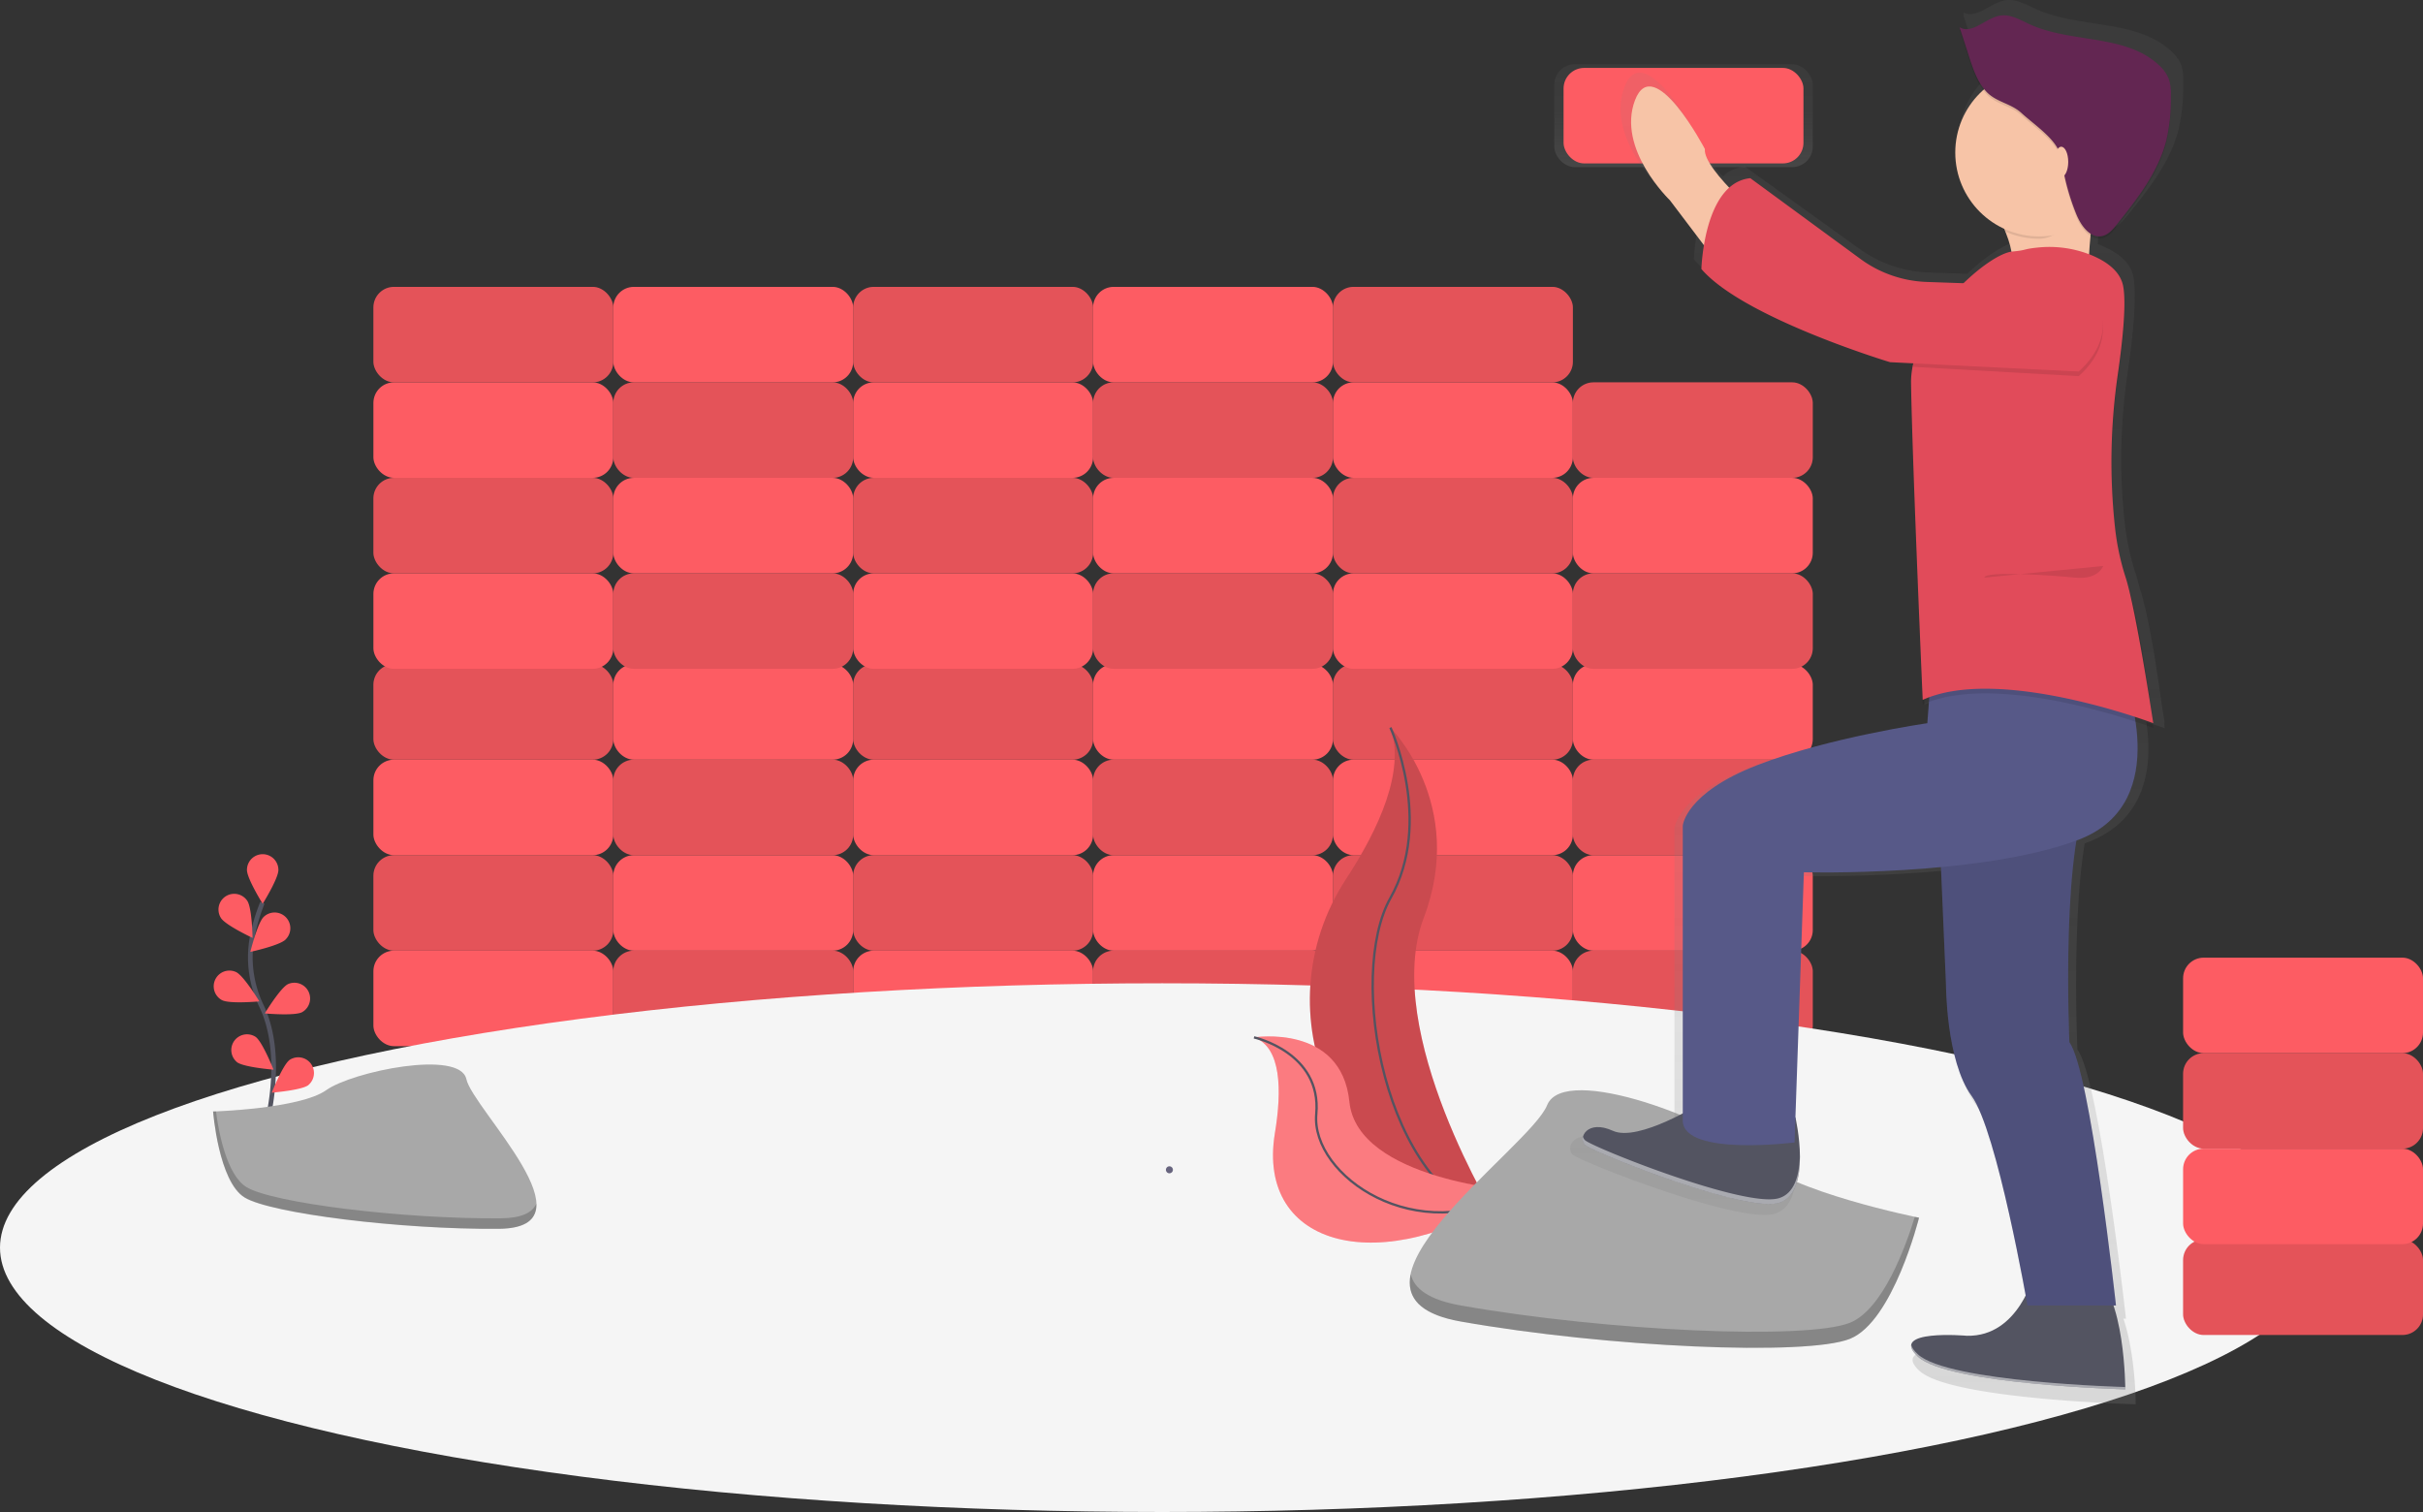<svg xmlns="http://www.w3.org/2000/svg" xmlns:xlink="http://www.w3.org/1999/xlink" id="55370fff-d7e2-4a7c-8080-55f1e259b78c" width="1040.32" height="649.16" data-name="Layer 1" viewBox="0 0 1040.32 649.16"><rect x="0" y="0" width="1040.32" height="649.16" fill="#333333" stroke="none"/><defs><linearGradient id="e2bf1f7d-47c1-4d5e-a8e7-eb090eb66cd5" x1="722.82" x2="722.82" y1="71.75" y2="27.57" gradientUnits="userSpaceOnUse"><stop offset="0" stop-color="gray" stop-opacity=".25"/><stop offset=".54" stop-color="gray" stop-opacity=".12"/><stop offset="1" stop-color="gray" stop-opacity=".1"/></linearGradient><linearGradient id="a3595478-8223-4729-894e-2a36a16c8458" x1="885.66" x2="885.66" y1="728.42" y2="125.42" xlink:href="#e2bf1f7d-47c1-4d5e-a8e7-eb090eb66cd5"/></defs><title>building_blocks</title><rect width="103" height="41" x="160.32" y="408.16" fill="#fd5c63" rx="8.84" ry="8.84"/><rect width="103" height="41" x="263.32" y="408.16" fill="#fd5c63" rx="8.84" ry="8.84"/><rect width="103" height="41" x="263.32" y="408.16" opacity=".1" rx="8.84" ry="8.84"/><rect width="103" height="41" x="366.32" y="408.16" fill="#fd5c63" rx="8.84" ry="8.84"/><rect width="103" height="41" x="469.32" y="408.16" fill="#fd5c63" rx="8.84" ry="8.84"/><rect width="103" height="41" x="469.32" y="408.16" opacity=".1" rx="8.84" ry="8.84"/><rect width="103" height="41" x="572.32" y="408.16" fill="#fd5c63" rx="8.84" ry="8.84"/><rect width="103" height="41" x="675.32" y="408.16" fill="#fd5c63" rx="8.84" ry="8.84"/><rect width="103" height="41" x="675.32" y="408.16" opacity=".1" rx="8.84" ry="8.84"/><rect width="103" height="41" x="755.16" y="492.58" fill="#fd5c63" rx="8.84" ry="8.84" transform="translate(1533.48 900.74) rotate(-180)"/><rect width="103" height="41" x="652.16" y="492.58" fill="#fd5c63" rx="8.84" ry="8.84" transform="translate(1327.48 900.74) rotate(-180)"/><rect width="103" height="41" x="652.16" y="492.58" opacity=".1" rx="8.84" ry="8.84" transform="translate(1327.48 900.74) rotate(-180)"/><rect width="103" height="41" x="549.16" y="492.58" fill="#fd5c63" rx="8.84" ry="8.84" transform="translate(1121.48 900.74) rotate(-180)"/><rect width="103" height="41" x="446.16" y="492.58" fill="#fd5c63" rx="8.84" ry="8.84" transform="translate(915.48 900.74) rotate(-180)"/><rect width="103" height="41" x="446.16" y="492.58" opacity=".1" rx="8.84" ry="8.84" transform="translate(915.48 900.74) rotate(-180)"/><rect width="103" height="41" x="343.16" y="492.58" fill="#fd5c63" rx="8.84" ry="8.84" transform="translate(709.48 900.74) rotate(-180)"/><rect width="103" height="41" x="240.16" y="492.58" fill="#fd5c63" rx="8.84" ry="8.84" transform="translate(503.48 900.74) rotate(-180)"/><rect width="103" height="41" x="240.16" y="492.58" opacity=".1" rx="8.84" ry="8.84" transform="translate(503.48 900.74) rotate(-180)"/><rect width="103" height="41" x="160.32" y="326.16" fill="#fd5c63" rx="8.84" ry="8.84"/><rect width="103" height="41" x="263.32" y="326.16" fill="#fd5c63" rx="8.84" ry="8.84"/><rect width="103" height="41" x="263.32" y="326.16" opacity=".1" rx="8.84" ry="8.84"/><rect width="103" height="41" x="366.32" y="326.16" fill="#fd5c63" rx="8.84" ry="8.84"/><rect width="103" height="41" x="469.32" y="326.16" fill="#fd5c63" rx="8.84" ry="8.84"/><rect width="103" height="41" x="469.32" y="326.16" opacity=".1" rx="8.84" ry="8.84"/><rect width="103" height="41" x="572.32" y="326.16" fill="#fd5c63" rx="8.84" ry="8.84"/><rect width="103" height="41" x="675.32" y="326.16" fill="#fd5c63" rx="8.84" ry="8.84"/><rect width="103" height="41" x="675.32" y="326.16" opacity=".1" rx="8.84" ry="8.84"/><rect width="103" height="41" x="755.16" y="410.58" fill="#fd5c63" rx="8.84" ry="8.84" transform="translate(1533.48 736.74) rotate(-180)"/><rect width="103" height="41" x="652.16" y="410.58" fill="#fd5c63" rx="8.84" ry="8.84" transform="translate(1327.48 736.74) rotate(-180)"/><rect width="103" height="41" x="652.16" y="410.58" opacity=".1" rx="8.84" ry="8.84" transform="translate(1327.48 736.74) rotate(-180)"/><rect width="103" height="41" x="549.16" y="410.58" fill="#fd5c63" rx="8.84" ry="8.84" transform="translate(1121.48 736.74) rotate(-180)"/><rect width="103" height="41" x="446.16" y="410.58" fill="#fd5c63" rx="8.84" ry="8.84" transform="translate(915.48 736.74) rotate(-180)"/><rect width="103" height="41" x="446.16" y="410.58" opacity=".1" rx="8.84" ry="8.84" transform="translate(915.48 736.74) rotate(-180)"/><rect width="103" height="41" x="343.16" y="410.58" fill="#fd5c63" rx="8.84" ry="8.84" transform="translate(709.48 736.74) rotate(-180)"/><rect width="103" height="41" x="240.16" y="410.58" fill="#fd5c63" rx="8.84" ry="8.84" transform="translate(503.48 736.74) rotate(-180)"/><rect width="103" height="41" x="240.16" y="410.58" opacity=".1" rx="8.84" ry="8.84" transform="translate(503.48 736.74) rotate(-180)"/><rect width="103" height="41" x="160.32" y="246.16" fill="#fd5c63" rx="8.84" ry="8.84"/><rect width="103" height="41" x="263.32" y="246.16" fill="#fd5c63" rx="8.84" ry="8.84"/><rect width="103" height="41" x="263.32" y="246.16" opacity=".1" rx="8.84" ry="8.84"/><rect width="103" height="41" x="366.32" y="246.16" fill="#fd5c63" rx="8.84" ry="8.84"/><rect width="103" height="41" x="469.32" y="246.16" fill="#fd5c63" rx="8.84" ry="8.84"/><rect width="103" height="41" x="469.32" y="246.16" opacity=".1" rx="8.84" ry="8.84"/><rect width="103" height="41" x="572.32" y="246.16" fill="#fd5c63" rx="8.84" ry="8.84"/><rect width="103" height="41" x="675.32" y="246.16" fill="#fd5c63" rx="8.84" ry="8.84"/><rect width="103" height="41" x="675.32" y="246.16" opacity=".1" rx="8.84" ry="8.84"/><rect width="103" height="41" x="755.16" y="330.58" fill="#fd5c63" rx="8.84" ry="8.84" transform="translate(1533.48 576.74) rotate(-180)"/><rect width="103" height="41" x="652.16" y="330.58" fill="#fd5c63" rx="8.84" ry="8.84" transform="translate(1327.48 576.74) rotate(-180)"/><rect width="103" height="41" x="652.16" y="330.58" opacity=".1" rx="8.84" ry="8.84" transform="translate(1327.48 576.74) rotate(-180)"/><rect width="103" height="41" x="549.16" y="330.58" fill="#fd5c63" rx="8.84" ry="8.84" transform="translate(1121.48 576.74) rotate(-180)"/><rect width="103" height="41" x="446.16" y="330.58" fill="#fd5c63" rx="8.84" ry="8.84" transform="translate(915.48 576.74) rotate(-180)"/><rect width="103" height="41" x="446.16" y="330.58" opacity=".1" rx="8.84" ry="8.84" transform="translate(915.48 576.74) rotate(-180)"/><rect width="103" height="41" x="343.16" y="330.58" fill="#fd5c63" rx="8.84" ry="8.84" transform="translate(709.48 576.74) rotate(-180)"/><rect width="103" height="41" x="240.16" y="330.58" fill="#fd5c63" rx="8.84" ry="8.84" transform="translate(503.48 576.74) rotate(-180)"/><rect width="103" height="41" x="240.16" y="330.58" opacity=".1" rx="8.84" ry="8.84" transform="translate(503.48 576.74) rotate(-180)"/><rect width="103" height="41" x="160.32" y="164.16" fill="#fd5c63" rx="8.84" ry="8.84"/><rect width="103" height="41" x="263.32" y="164.16" fill="#fd5c63" rx="8.84" ry="8.84"/><rect width="103" height="41" x="263.32" y="164.16" opacity=".1" rx="8.84" ry="8.84"/><rect width="103" height="41" x="366.32" y="164.16" fill="#fd5c63" rx="8.84" ry="8.84"/><rect width="103" height="41" x="469.32" y="164.16" fill="#fd5c63" rx="8.84" ry="8.84"/><rect width="103" height="41" x="469.32" y="164.16" opacity=".1" rx="8.84" ry="8.84"/><rect width="103" height="41" x="572.32" y="164.16" fill="#fd5c63" rx="8.84" ry="8.84"/><rect width="103" height="41" x="675.32" y="164.16" fill="#fd5c63" rx="8.84" ry="8.84"/><rect width="103" height="41" x="675.32" y="164.16" opacity=".1" rx="8.84" ry="8.84"/><rect width="111" height="44.18" x="667.32" y="27.57" fill="url(#e2bf1f7d-47c1-4d5e-a8e7-eb090eb66cd5)" rx="8.84" ry="8.84"/><rect width="103" height="41" x="751.16" y="154.58" fill="#fd5c63" rx="8.84" ry="8.84" transform="translate(1525.48 224.74) rotate(-180)"/><rect width="103" height="41" x="652.16" y="248.58" fill="#fd5c63" rx="8.84" ry="8.84" transform="translate(1327.48 412.74) rotate(-180)"/><rect width="103" height="41" x="652.16" y="248.58" opacity=".1" rx="8.84" ry="8.84" transform="translate(1327.48 412.74) rotate(-180)"/><rect width="103" height="41" x="549.16" y="248.58" fill="#fd5c63" rx="8.84" ry="8.84" transform="translate(1121.48 412.74) rotate(-180)"/><rect width="103" height="41" x="446.16" y="248.58" fill="#fd5c63" rx="8.84" ry="8.84" transform="translate(915.48 412.74) rotate(-180)"/><rect width="103" height="41" x="446.16" y="248.58" opacity=".1" rx="8.84" ry="8.84" transform="translate(915.48 412.74) rotate(-180)"/><rect width="103" height="41" x="343.16" y="248.58" fill="#fd5c63" rx="8.84" ry="8.84" transform="translate(709.48 412.74) rotate(-180)"/><rect width="103" height="41" x="240.16" y="248.58" fill="#fd5c63" rx="8.84" ry="8.84" transform="translate(503.48 412.74) rotate(-180)"/><rect width="103" height="41" x="240.16" y="248.58" opacity=".1" rx="8.84" ry="8.84" transform="translate(503.48 412.74) rotate(-180)"/><ellipse cx="499" cy="535.66" fill="#f5f5f5" rx="499" ry="113.5"/><path fill="none" stroke="#535461" stroke-miterlimit="10" stroke-width="2" d="M193.79,610.14s9-30.41-1.68-52.8a48,48,0,0,1-3.89-30.14,80.79,80.79,0,0,1,4.27-14.15" transform="translate(-79.84 -125.42)"/><path fill="#fd5c63" d="M185.87,498.91c0,3.73,6.75,14.54,6.75,14.54s6.75-10.81,6.75-14.54a6.75,6.75,0,0,0-13.5,0Z" transform="translate(-79.84 -125.42)"/><path fill="#fd5c63" d="M174.71,519.56c2,3.13,13.57,8.53,13.57,8.53s-.21-12.74-2.24-15.87a6.75,6.75,0,0,0-11.33,7.34Z" transform="translate(-79.84 -125.42)"/><path fill="#fd5c63" d="M175.2,554.84c3.33,1.68,16,.52,16,.52s-6.61-10.89-9.94-12.57a6.75,6.75,0,0,0-6.08,12.05Z" transform="translate(-79.84 -125.42)"/><path fill="#fd5c63" d="M181.58,581.45c3,2.22,15.7,3.22,15.7,3.22s-4.68-11.85-7.67-14.07a6.75,6.75,0,0,0-8,10.85Z" transform="translate(-79.84 -125.42)"/><path fill="#fd5c63" d="M202.45,528.81c-2.67,2.6-15.13,5.29-15.13,5.29s3.05-12.37,5.72-15a6.75,6.75,0,1,1,9.41,9.68Z" transform="translate(-79.84 -125.42)"/><path fill="#fd5c63" d="M209.52,560c-3.33,1.68-16,.52-16,.52s6.61-10.89,9.94-12.57A6.75,6.75,0,0,1,209.52,560Z" transform="translate(-79.84 -125.42)"/><path fill="#fd5c63" d="M212.22,591.32c-3,2.22-15.7,3.22-15.7,3.22s4.68-11.85,7.67-14.07a6.75,6.75,0,0,1,8,10.85Z" transform="translate(-79.84 -125.42)"/><path fill="#fd5c63" d="M676.82,437.8s32.89,32.89,14.32,81.69,31.83,130,31.83,130-.54-.08-1.54-.26C653.88,637.26,620.32,560,657.88,502.62,671.84,481.28,683.31,456.26,676.82,437.8Z" transform="translate(-79.84 -125.42)"/><path d="M676.82,437.8s32.89,32.89,14.32,81.69,31.83,130,31.83,130-.54-.08-1.54-.26C653.88,637.26,620.32,560,657.88,502.62,671.84,481.28,683.31,456.26,676.82,437.8Z" opacity=".2" transform="translate(-79.84 -125.42)"/><path fill="none" stroke="#535461" stroke-miterlimit="10" d="M676.82,437.8s18.57,40.31,0,73.2S673.64,636.18,723,649.44" transform="translate(-79.84 -125.42)"/><path fill="#fd5c63" d="M618.25,570.81s37.53-6,40.95,27.66,72.16,38.29,72.16,38.29l-1.29.86c-56.76,37.26-111,23.73-102.84-25.74C630.27,593.49,630,575,618.25,570.81Z" transform="translate(-79.84 -125.42)"/><path fill="#f5f5f5" d="M618.25,570.81s37.53-6,40.95,27.66,72.16,38.29,72.16,38.29l-1.29.86c-56.76,37.26-111,23.73-102.84-25.74C630.27,593.49,630,575,618.25,570.81Z" opacity=".2" transform="translate(-79.84 -125.42)"/><path fill="none" stroke="#535461" stroke-miterlimit="10" d="M618.25,570.81s29.13,6.39,26.74,32.88,43.26,58.24,86.37,33.07" transform="translate(-79.84 -125.42)"/><path fill="#a8a8a8" d="M903.77,648.23s-55.7-11.14-70.56-26-81.7-40.85-89.13-22.28S643.82,681.66,707,692.8s148.54,14.85,167.11,7.43S903.77,648.23,903.77,648.23Z" transform="translate(-79.84 -125.42)"/><path d="M707,685.9c63.13,11.14,148.54,14.85,167.11,7.43,14.14-5.66,24-32.83,27.85-45.48l1.86.39s-11.14,44.56-29.71,52-104,3.71-167.11-7.43c-18.22-3.22-23.43-10.77-21.47-20.33C687,678.71,693.39,683.5,707,685.9Z" opacity=".2" transform="translate(-79.84 -125.42)"/><path fill="url(#a3595478-8223-4729-894e-2a36a16c8458)" d="M1016.47,153.59a16.36,16.36,0,0,0-4.61-6.39c-14.95-13.62-39.12-9.49-57.68-17.82-4.28-1.92-8.66-4.58-13.3-3.85-6.48,1-12.51,8.4-18.16,5.12l.4,1.23-.4-.21,4.16,12.66c1.6,4.86,3.28,9.86,6.38,13.91a36.42,36.42,0,0,0,8.81,60.58c.2.42.39.85.58,1.28l.53.22a42.52,42.52,0,0,1,2.74,8.82c-4.81.67-13.2,6-21.44,13.84L908,242.43a53.94,53.94,0,0,1-29.64-10.08L829,196.9a16.51,16.51,0,0,0-9.45,4.18c-6.12-6.38-11.32-13-10.88-17,0,0-22.94-42.93-31.28-21.47s15.64,44,15.64,44l15.21,19.71a82.91,82.91,0,0,0-1.14,10.45c18.77,21.47,84.45,40.89,84.45,40.89l10.24.5.06.5a34.87,34.87,0,0,0-.92,8.2c0,.4,0,.81,0,1.23s0,.55,0,.82c.52,34.24,5.21,139,5.21,139,.91-.41,1.86-.78,2.82-1.13l-.73,9.31s-43.79,6.13-76.11,18.4-33.36,26.58-33.36,26.58V607.33c-9.23,4.74-23.8,11-31.28,7.63-8.12-3.62-12.57-.58-13.38,2.59h0a4,4,0,0,0,0,1.91v0a3.42,3.42,0,0,0,.31.81l0,.06a3.25,3.25,0,0,0,.55.72c3.13,3.07,70.9,29.64,86.54,25.55a10.81,10.81,0,0,0,1.42-.48c.15-.06.28-.14.43-.21s.58-.27.85-.43.31-.21.46-.31.47-.31.69-.48.29-.26.43-.39.41-.35.59-.55.26-.3.39-.45.36-.4.52-.62.22-.33.34-.49.32-.46.46-.7.19-.34.28-.52.28-.51.41-.78.16-.35.23-.53.25-.57.36-.86.12-.35.19-.53.22-.63.31-1c0-.17.09-.34.14-.51.09-.35.19-.69.27-1,0-.16.07-.32.1-.48.08-.38.16-.76.22-1.14,0-.14,0-.29.07-.43.07-.41.13-.83.18-1.24l0-.36c.05-.45.1-.9.14-1.35l0-.28q.06-.73.09-1.46v-.2q0-.78,0-1.56v-.1a85.59,85.59,0,0,0-2-18.13h0L853,501.5a586.59,586.59,0,0,0,61.36-2.26l2.24,51.32s0,33.73,11.47,49.06c9.82,13.12,21.16,71.15,24.22,87.62-4.21,8-12.27,18-26.31,17.66,0,0-26.41-2.28-24.92,5h0a3.74,3.74,0,0,0,.17.56l0,0a5.16,5.16,0,0,0,.29.61l0,0c.11.19.23.38.37.58l.08.12c.15.21.32.43.51.66l0,.05c.18.21.37.42.58.63l.18.18c.24.24.48.48.76.73,13.55,12.27,92.79,14.31,92.79,14.31v-.28c0-.08,0-.18,0-.29v0c0-3.55-.52-22.17-5.26-36.19h1.1s-11.47-103.24-20.85-115.5c0,0-2.49-54.44,3.13-88.55l1-.38c26.28-9.82,28.15-34,25.44-51.76,5,1.6,7.92,2.69,7.92,2.69s-.09-.77-.26-2.14l.26.1s-.5-3.25-1.33-8.31c-1.88-13.93-5.52-38.27-9.4-49.76-.63-2.53-1.23-4.69-1.78-6.32a108.06,108.06,0,0,1-4.59-21.23,251.65,251.65,0,0,1-1.61-28.16,270.27,270.27,0,0,1,2.88-37.56c1.59-10.86,3-23.22,2.9-31.85a42.47,42.47,0,0,0-.63-9c-1.39-6.37-7.54-10.51-13.93-13.15-.41-.17-.83-.31-1.25-.47.16-2.41.36-5.15.62-8a6.87,6.87,0,0,0,5.31,1.08c2.75-.6,4.72-2.89,6.47-5,9.24-11.35,18.73-23.18,22.28-37.28a80.54,80.54,0,0,0,2-19.2q0-.53,0-1.06A20.88,20.88,0,0,0,1016.47,153.59Z" transform="translate(-79.84 -125.42)"/><path fill="#f7c4a7" d="M932.34,208.92s14,21,11,31,33,4,33,4,1-39,8-48S932.34,208.92,932.34,208.92Z" transform="translate(-79.84 -125.42)"/><path fill="#f7c4a7" d="M839.84,222.42s-29-24-28-33c0,0-22-42-30-21s15,43,15,43l28,37Z" transform="translate(-79.84 -125.42)"/><path fill="#535461" d="M810.34,598.92s-27,17-38,12-15,3-12,6,68,29,83,25,7.37-36.76,7.37-36.76Z" transform="translate(-79.84 -125.42)"/><path fill="#535461" d="M953.34,671.92s-6.5,27.5-29,27c0,0-34-3-21,9s89,14,89,14,0-41-14-50S953.34,671.92,953.34,671.92Z" transform="translate(-79.84 -125.42)"/><path fill="#575988" d="M912.34,477.92l3,70s0,33,11,48,24,90,24,90h38s-11-101-20-113c0,0-4-89,10-109Z" transform="translate(-79.84 -125.42)"/><path d="M912.34,477.92l3,70s0,33,11,48,24,90,24,90h38s-11-101-20-113c0,0-4-89,10-109Z" opacity=".1" transform="translate(-79.84 -125.42)"/><path fill="#575988" d="M991.34,414.92s23,55-19,71-118,14-118,14l-4,116s-47,6-48-9v-127s1-14,32-26,73-18,73-18l2-26Z" transform="translate(-79.84 -125.42)"/><path d="M954.49,233.73a47.85,47.85,0,0,1,23.5,3.32c6.13,2.58,12,6.63,13.36,12.86,1.58,7.38-.17,23.93-2.18,37.94a261.28,261.28,0,0,0-1.22,66.29c1,9.19,2.45,17.2,4.4,20.77,6,11,12,63,12,63s-66-25-99-10c0,0-4.5-102.5-5-136-.39-25.94,32.5-55.5,43.5-56.5C950.29,234.83,948.08,234.4,954.49,233.73Z" opacity=".1" transform="translate(-79.84 -125.42)"/><path fill="#e14b5a" d="M954.49,231.73a47.85,47.85,0,0,1,23.5,3.32c6.13,2.58,12,6.63,13.36,12.86,1.58,7.38-.17,23.93-2.18,37.94a261.28,261.28,0,0,0-1.22,66.29,107.53,107.53,0,0,0,4.4,20.77c4.5,13.5,12,63,12,63s-66-25-99-10c0,0-4.5-102.5-5-136-.39-25.94,32.5-55.5,43.5-56.5C950.29,232.83,948.08,232.4,954.49,231.73Z" transform="translate(-79.84 -125.42)"/><path d="M972.34,286.92l-71-4s-4.52-34.81,5.73-34.45l70.27,2.45S992.34,268.92,972.34,286.92Z" opacity=".1" transform="translate(-79.84 -125.42)"/><path fill="#e14b5a" d="M972.34,284.92l-81-4s-63-19-81-40c0,0,1-37,21-39l47.31,34.69a51.08,51.08,0,0,0,28.42,9.86l70.27,2.45S992.34,266.92,972.34,284.92Z" transform="translate(-79.84 -125.42)"/><path d="M975.84,213.42c1.19-9.48,5.49-12.63,8.5-16.5,7-9-52,13-52,13a106.08,106.08,0,0,1,8,14.71,35.85,35.85,0,0,0,15,3.29C964,227.92,969.62,218.55,975.84,213.42Z" opacity=".1" transform="translate(-79.84 -125.42)"/><circle cx="875.5" cy="65.5" r="36" fill="#f7c4a7"/><path d="M932.61,165.69c-3.83-4.19-5.68-9.77-7.42-15.18l-4-12.39c5.42,3.2,11.2-4,17.42-5,4.45-.71,8.66,1.89,12.76,3.76,17.8,8.14,41,4.1,55.32,17.43a16,16,0,0,1,4.42,6.25,20.91,20.91,0,0,1,.8,7,80.32,80.32,0,0,1-1.87,18.78c-3.4,13.79-12.5,25.37-21.37,36.47-1.68,2.11-3.57,4.35-6.21,4.94-5.15,1.15-9.13-4.41-11.12-9.29a98.9,98.9,0,0,1-5.8-20.07c-.52-2.91-.93-5.91-2.38-8.48-3.1-5.49-10.74-10.69-15.38-14.95S936.87,170.34,932.61,165.69Z" opacity=".1" transform="translate(-79.84 -125.42)"/><path fill="#632652" d="M932.61,164.69c-3.83-4.19-5.68-9.77-7.42-15.18l-4-12.39c5.42,3.2,11.2-4,17.42-5,4.45-.71,8.66,1.89,12.76,3.76,17.8,8.14,41,4.1,55.32,17.43a16,16,0,0,1,4.42,6.25,20.91,20.91,0,0,1,.8,7,80.32,80.32,0,0,1-1.87,18.78c-3.4,13.79-12.5,25.37-21.37,36.47-1.68,2.11-3.57,4.35-6.21,4.94-5.15,1.15-9.13-4.41-11.12-9.29a98.9,98.9,0,0,1-5.8-20.07c-.52-2.91-.93-5.91-2.38-8.48-3.1-5.49-10.74-10.69-15.38-14.95S936.87,169.34,932.61,164.69Z" transform="translate(-79.84 -125.42)"/><ellipse cx="885" cy="69.5" fill="#f7c4a7" rx="3" ry="6.5"/><path d="M982.84,368.42s-2,6-12,5-39-3-39,0" opacity=".1" transform="translate(-79.84 -125.42)"/><path fill="#fff" d="M903.34,706.92c-1.8-1.66-2.7-3-2.91-4.17-.26,1.3.54,3,2.91,5.17,13,12,89,14,89,14s0-.35,0-1C991.85,720.91,916.3,718.88,903.34,706.92Z" opacity=".5" transform="translate(-79.84 -125.42)"/><path fill="#fff" d="M843.34,639.92c-15,4-80-22-83-25a3.25,3.25,0,0,1-.83-1.46,3.6,3.6,0,0,0,.83,3.46c3,3,68,29,83,25,7.72-2.06,9.44-11.73,9.3-20.64C852.49,629.58,850.48,638,843.34,639.92Z" opacity=".5" transform="translate(-79.84 -125.42)"/><path fill="#67647e" d="M581.93,629.16a1.5,1.5,0,0,0,0-3,1.5,1.5,0,0,0,0,3Z" transform="translate(-79.84 -125.42)"/><path fill="#a8a8a8" d="M171.33,602.63s37.32-1.15,48.56-9.16,57.4-17.57,60.19-4.73S336.17,652.62,294,653s-97.89-6.56-109.12-13.4S171.33,602.63,171.33,602.63Z" transform="translate(-79.84 -125.42)"/><path d="M294.79,648.49c-42.13.34-97.89-6.56-109.12-13.4-8.55-5.21-12-23.89-13.09-32.51l-1.25,0s2.36,30.1,13.59,36.93S251.91,653.3,294,653c12.16-.1,16.36-4.42,16.13-10.83C308.48,646,303.84,648.42,294.79,648.49Z" opacity=".2" transform="translate(-79.84 -125.42)"/><rect width="103" height="41" x="1017.16" y="657.58" fill="#fd5c63" rx="8.84" ry="8.84" transform="translate(2057.48 1230.74) rotate(-180)"/><rect width="103" height="41" x="1017.16" y="657.58" opacity=".1" rx="8.84" ry="8.84" transform="translate(2057.48 1230.74) rotate(-180)"/><rect width="103" height="41" x="937.32" y="493.16" fill="#fd5c63" rx="8.84" ry="8.84"/><rect width="103" height="41" x="1017.16" y="577.58" fill="#fd5c63" rx="8.84" ry="8.84" transform="translate(2057.48 1070.74) rotate(-180)"/><rect width="103" height="41" x="1017.16" y="577.58" opacity=".1" rx="8.84" ry="8.84" transform="translate(2057.48 1070.74) rotate(-180)"/><rect width="103" height="41" x="937.32" y="411.16" fill="#fd5c63" rx="8.84" ry="8.84"/></svg>
